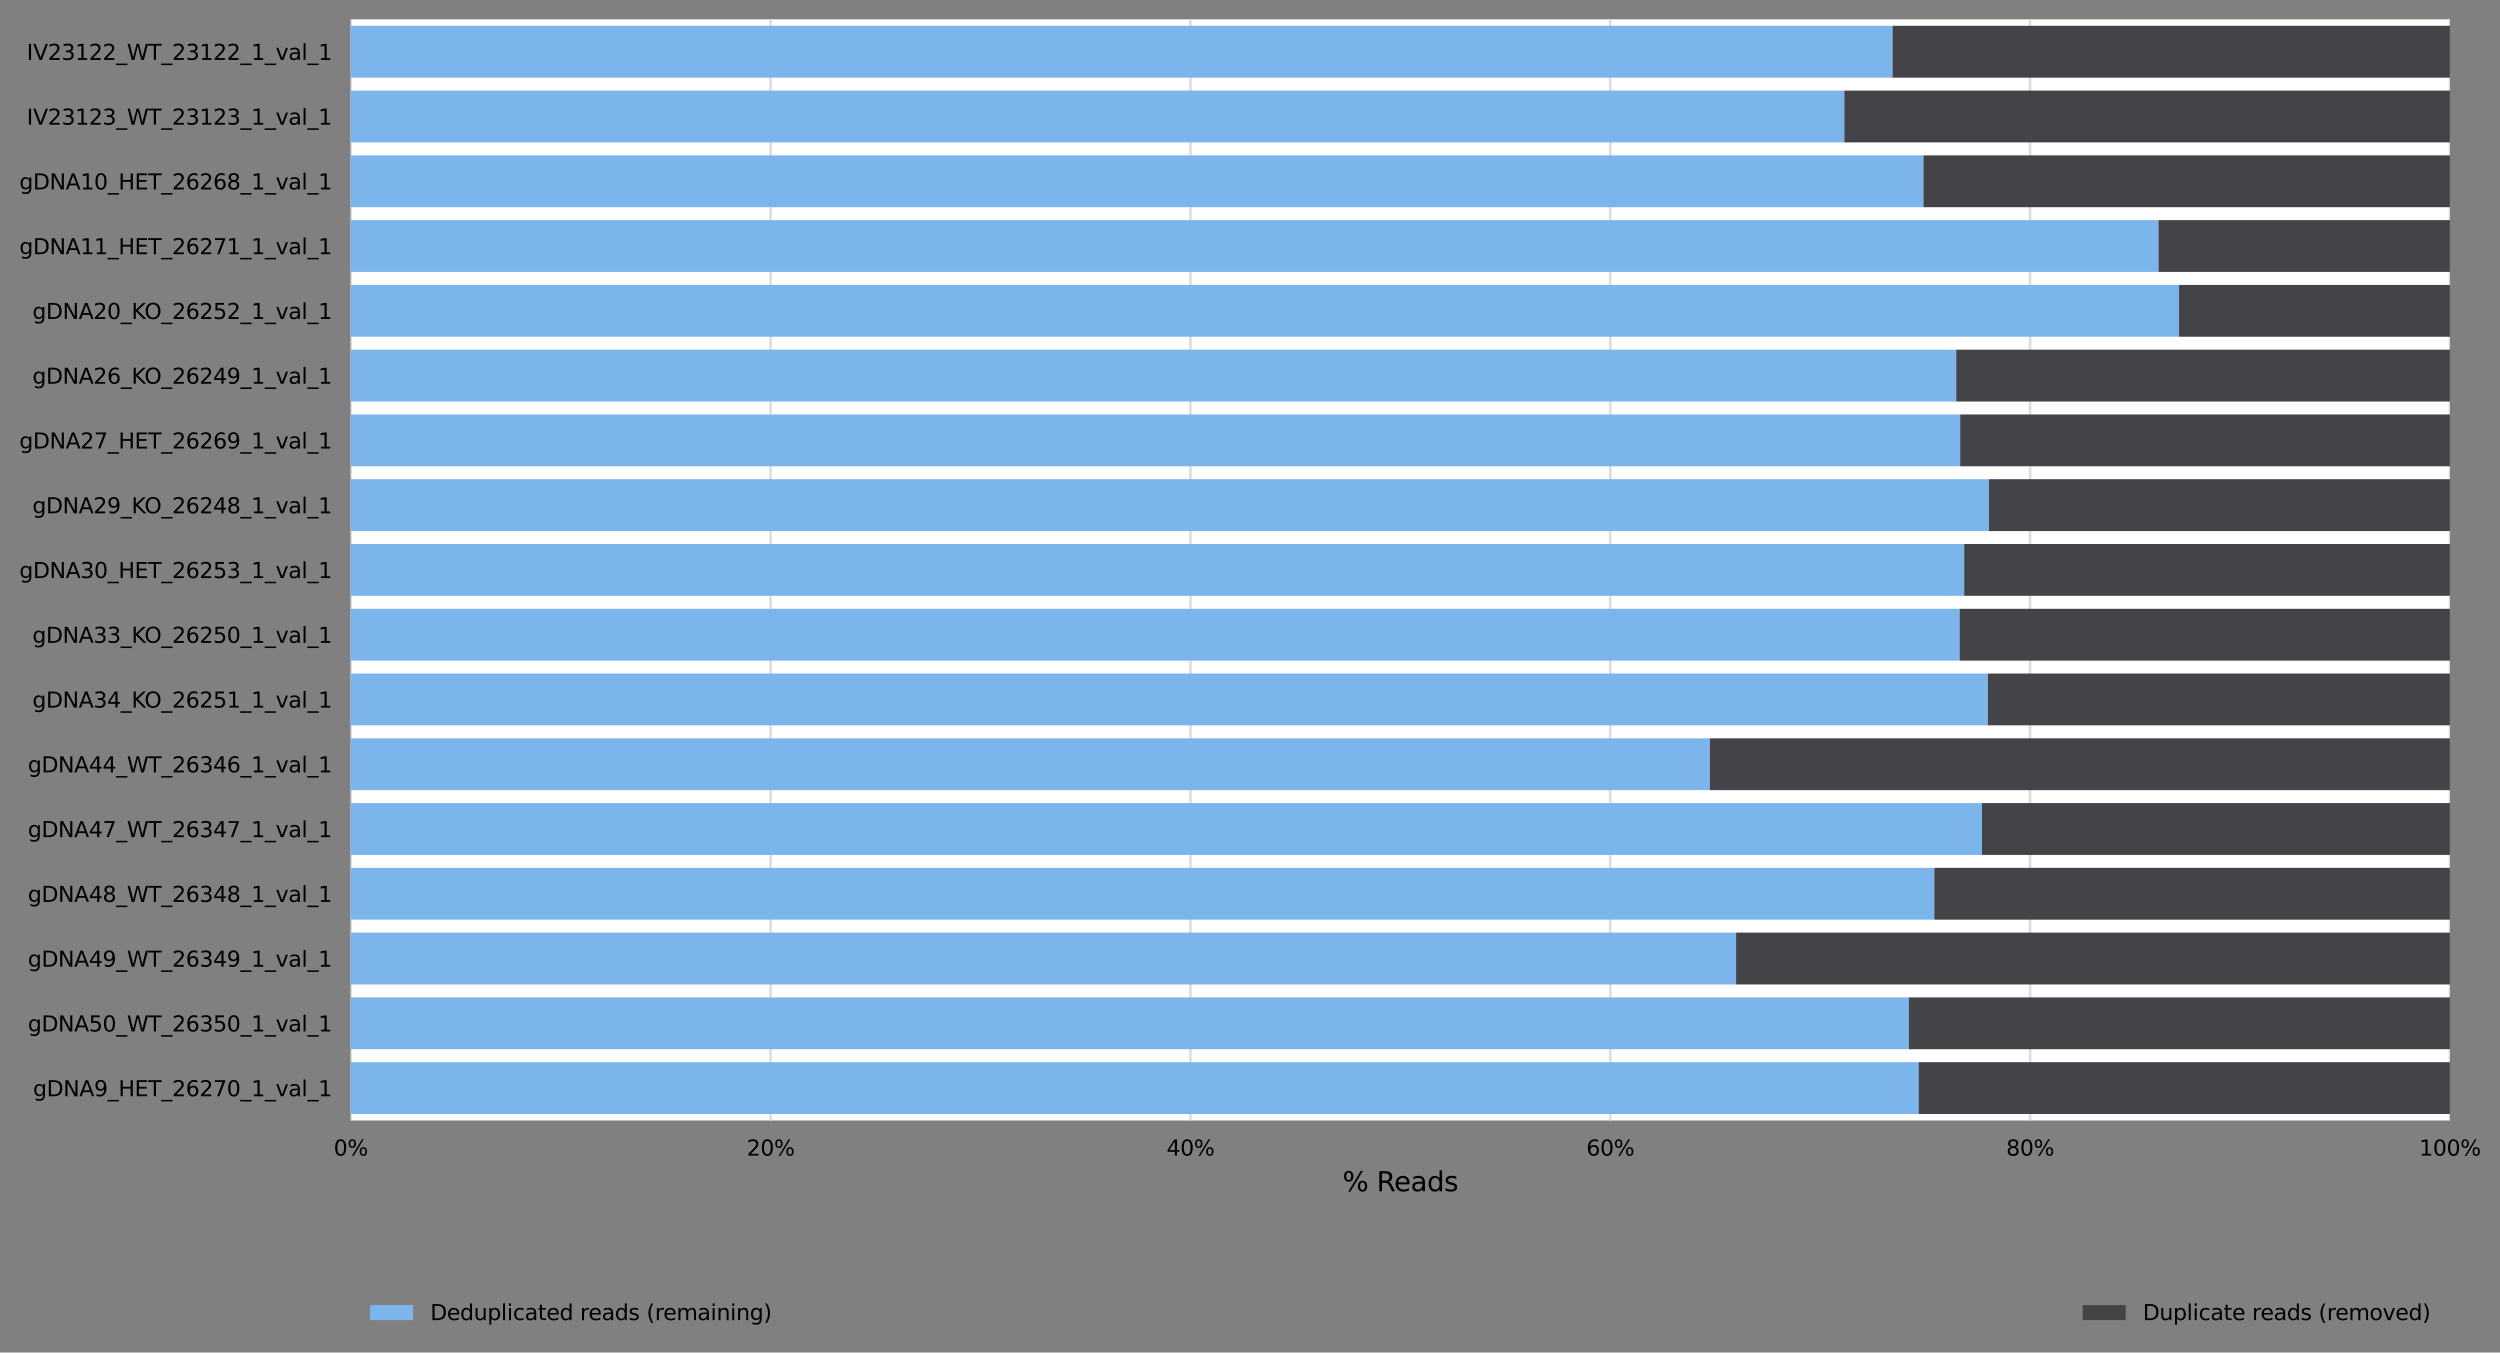 <?xml version="1.0" encoding="utf-8" standalone="no"?>
<!DOCTYPE svg PUBLIC "-//W3C//DTD SVG 1.1//EN"
  "http://www.w3.org/Graphics/SVG/1.1/DTD/svg11.dtd">
<svg xmlns:xlink="http://www.w3.org/1999/xlink" width="930.359pt" height="503.334pt" viewBox="0 0 930.359 503.334" xmlns="http://www.w3.org/2000/svg" version="1.1">
 <rect x="0" y="0" width="930.359" height="503.334" fill="#808080" stroke="none"/>
 <defs>
  <style type="text/css">*{stroke-linejoin: round; stroke-linecap: butt}</style>
 </defs>
 <g id="figure_1">
  <g id="axes_1">
   <g id="patch_1">
    <path d="M 130.524 416.974 
L 911.724 416.974 
L 911.724 7.2 
L 130.524 7.2 
z
" style="fill: #ffffff"/>
   </g>
   <g id="matplotlib.axis_1">
    <g id="xtick_1">
     <g id="line2d_1">
      <path d="M 130.524 416.974 
L 130.524 7.2 
" clip-path="url(#p59f96c49b0)" style="fill: none; stroke: #dedede; stroke-linecap: square"/>
     </g>
     <g id="text_1">
      <!-- 0% -->
      <g transform="translate(124.178 430.053)scale(0.08 -0.08)">
       <defs>
        <path id="DejaVuSans-30" d="M 2034 4250 
Q 1547 4250 1301 3770 
Q 1056 3291 1056 2328 
Q 1056 1369 1301 889 
Q 1547 409 2034 409 
Q 2525 409 2770 889 
Q 3016 1369 3016 2328 
Q 3016 3291 2770 3770 
Q 2525 4250 2034 4250 
z
M 2034 4750 
Q 2819 4750 3233 4129 
Q 3647 3509 3647 2328 
Q 3647 1150 3233 529 
Q 2819 -91 2034 -91 
Q 1250 -91 836 529 
Q 422 1150 422 2328 
Q 422 3509 836 4129 
Q 1250 4750 2034 4750 
z
" transform="scale(0.016)"/>
        <path id="DejaVuSans-25" d="M 4653 2053 
Q 4381 2053 4226 1822 
Q 4072 1591 4072 1178 
Q 4072 772 4226 539 
Q 4381 306 4653 306 
Q 4919 306 5073 539 
Q 5228 772 5228 1178 
Q 5228 1588 5073 1820 
Q 4919 2053 4653 2053 
z
M 4653 2450 
Q 5147 2450 5437 2106 
Q 5728 1763 5728 1178 
Q 5728 594 5436 251 
Q 5144 -91 4653 -91 
Q 4153 -91 3862 251 
Q 3572 594 3572 1178 
Q 3572 1766 3864 2108 
Q 4156 2450 4653 2450 
z
M 1428 4353 
Q 1159 4353 1004 4120 
Q 850 3888 850 3481 
Q 850 3069 1003 2837 
Q 1156 2606 1428 2606 
Q 1700 2606 1854 2837 
Q 2009 3069 2009 3481 
Q 2009 3884 1853 4118 
Q 1697 4353 1428 4353 
z
M 4250 4750 
L 4750 4750 
L 1831 -91 
L 1331 -91 
L 4250 4750 
z
M 1428 4750 
Q 1922 4750 2215 4408 
Q 2509 4066 2509 3481 
Q 2509 2891 2217 2550 
Q 1925 2209 1428 2209 
Q 931 2209 642 2551 
Q 353 2894 353 3481 
Q 353 4063 643 4406 
Q 934 4750 1428 4750 
z
" transform="scale(0.016)"/>
       </defs>
       <use xlink:href="#DejaVuSans-30"/>
       <use xlink:href="#DejaVuSans-25" x="63.623"/>
      </g>
     </g>
    </g>
    <g id="xtick_2">
     <g id="line2d_2">
      <path d="M 286.764 416.974 
L 286.764 7.2 
" clip-path="url(#p59f96c49b0)" style="fill: none; stroke: #dedede; stroke-linecap: square"/>
     </g>
     <g id="text_2">
      <!-- 20% -->
      <g transform="translate(277.873 430.053)scale(0.08 -0.08)">
       <defs>
        <path id="DejaVuSans-32" d="M 1228 531 
L 3431 531 
L 3431 0 
L 469 0 
L 469 531 
Q 828 903 1448 1529 
Q 2069 2156 2228 2338 
Q 2531 2678 2651 2914 
Q 2772 3150 2772 3378 
Q 2772 3750 2511 3984 
Q 2250 4219 1831 4219 
Q 1534 4219 1204 4116 
Q 875 4013 500 3803 
L 500 4441 
Q 881 4594 1212 4672 
Q 1544 4750 1819 4750 
Q 2544 4750 2975 4387 
Q 3406 4025 3406 3419 
Q 3406 3131 3298 2873 
Q 3191 2616 2906 2266 
Q 2828 2175 2409 1742 
Q 1991 1309 1228 531 
z
" transform="scale(0.016)"/>
       </defs>
       <use xlink:href="#DejaVuSans-32"/>
       <use xlink:href="#DejaVuSans-30" x="63.623"/>
       <use xlink:href="#DejaVuSans-25" x="127.246"/>
      </g>
     </g>
    </g>
    <g id="xtick_3">
     <g id="line2d_3">
      <path d="M 443.004 416.974 
L 443.004 7.2 
" clip-path="url(#p59f96c49b0)" style="fill: none; stroke: #dedede; stroke-linecap: square"/>
     </g>
     <g id="text_3">
      <!-- 40% -->
      <g transform="translate(434.113 430.053)scale(0.08 -0.08)">
       <defs>
        <path id="DejaVuSans-34" d="M 2419 4116 
L 825 1625 
L 2419 1625 
L 2419 4116 
z
M 2253 4666 
L 3047 4666 
L 3047 1625 
L 3713 1625 
L 3713 1100 
L 3047 1100 
L 3047 0 
L 2419 0 
L 2419 1100 
L 313 1100 
L 313 1709 
L 2253 4666 
z
" transform="scale(0.016)"/>
       </defs>
       <use xlink:href="#DejaVuSans-34"/>
       <use xlink:href="#DejaVuSans-30" x="63.623"/>
       <use xlink:href="#DejaVuSans-25" x="127.246"/>
      </g>
     </g>
    </g>
    <g id="xtick_4">
     <g id="line2d_4">
      <path d="M 599.244 416.974 
L 599.244 7.2 
" clip-path="url(#p59f96c49b0)" style="fill: none; stroke: #dedede; stroke-linecap: square"/>
     </g>
     <g id="text_4">
      <!-- 60% -->
      <g transform="translate(590.353 430.053)scale(0.08 -0.08)">
       <defs>
        <path id="DejaVuSans-36" d="M 2113 2584 
Q 1688 2584 1439 2293 
Q 1191 2003 1191 1497 
Q 1191 994 1439 701 
Q 1688 409 2113 409 
Q 2538 409 2786 701 
Q 3034 994 3034 1497 
Q 3034 2003 2786 2293 
Q 2538 2584 2113 2584 
z
M 3366 4563 
L 3366 3988 
Q 3128 4100 2886 4159 
Q 2644 4219 2406 4219 
Q 1781 4219 1451 3797 
Q 1122 3375 1075 2522 
Q 1259 2794 1537 2939 
Q 1816 3084 2150 3084 
Q 2853 3084 3261 2657 
Q 3669 2231 3669 1497 
Q 3669 778 3244 343 
Q 2819 -91 2113 -91 
Q 1303 -91 875 529 
Q 447 1150 447 2328 
Q 447 3434 972 4092 
Q 1497 4750 2381 4750 
Q 2619 4750 2861 4703 
Q 3103 4656 3366 4563 
z
" transform="scale(0.016)"/>
       </defs>
       <use xlink:href="#DejaVuSans-36"/>
       <use xlink:href="#DejaVuSans-30" x="63.623"/>
       <use xlink:href="#DejaVuSans-25" x="127.246"/>
      </g>
     </g>
    </g>
    <g id="xtick_5">
     <g id="line2d_5">
      <path d="M 755.484 416.974 
L 755.484 7.2 
" clip-path="url(#p59f96c49b0)" style="fill: none; stroke: #dedede; stroke-linecap: square"/>
     </g>
     <g id="text_5">
      <!-- 80% -->
      <g transform="translate(746.593 430.053)scale(0.08 -0.08)">
       <defs>
        <path id="DejaVuSans-38" d="M 2034 2216 
Q 1584 2216 1326 1975 
Q 1069 1734 1069 1313 
Q 1069 891 1326 650 
Q 1584 409 2034 409 
Q 2484 409 2743 651 
Q 3003 894 3003 1313 
Q 3003 1734 2745 1975 
Q 2488 2216 2034 2216 
z
M 1403 2484 
Q 997 2584 770 2862 
Q 544 3141 544 3541 
Q 544 4100 942 4425 
Q 1341 4750 2034 4750 
Q 2731 4750 3128 4425 
Q 3525 4100 3525 3541 
Q 3525 3141 3298 2862 
Q 3072 2584 2669 2484 
Q 3125 2378 3379 2068 
Q 3634 1759 3634 1313 
Q 3634 634 3220 271 
Q 2806 -91 2034 -91 
Q 1263 -91 848 271 
Q 434 634 434 1313 
Q 434 1759 690 2068 
Q 947 2378 1403 2484 
z
M 1172 3481 
Q 1172 3119 1398 2916 
Q 1625 2713 2034 2713 
Q 2441 2713 2670 2916 
Q 2900 3119 2900 3481 
Q 2900 3844 2670 4047 
Q 2441 4250 2034 4250 
Q 1625 4250 1398 4047 
Q 1172 3844 1172 3481 
z
" transform="scale(0.016)"/>
       </defs>
       <use xlink:href="#DejaVuSans-38"/>
       <use xlink:href="#DejaVuSans-30" x="63.623"/>
       <use xlink:href="#DejaVuSans-25" x="127.246"/>
      </g>
     </g>
    </g>
    <g id="xtick_6">
     <g id="line2d_6">
      <path d="M 911.724 416.974 
L 911.724 7.2 
" clip-path="url(#p59f96c49b0)" style="fill: none; stroke: #dedede; stroke-linecap: square"/>
     </g>
     <g id="text_6">
      <!-- 100% -->
      <g transform="translate(900.288 430.053)scale(0.08 -0.08)">
       <defs>
        <path id="DejaVuSans-31" d="M 794 531 
L 1825 531 
L 1825 4091 
L 703 3866 
L 703 4441 
L 1819 4666 
L 2450 4666 
L 2450 531 
L 3481 531 
L 3481 0 
L 794 0 
L 794 531 
z
" transform="scale(0.016)"/>
       </defs>
       <use xlink:href="#DejaVuSans-31"/>
       <use xlink:href="#DejaVuSans-30" x="63.623"/>
       <use xlink:href="#DejaVuSans-30" x="127.246"/>
       <use xlink:href="#DejaVuSans-25" x="190.869"/>
      </g>
     </g>
    </g>
    <g id="text_7">
     <!-- % Reads -->
     <g transform="translate(499.615 443.315)scale(0.1 -0.1)">
      <defs>
       <path id="DejaVuSans-20" transform="scale(0.016)"/>
       <path id="DejaVuSans-52" d="M 2841 2188 
Q 3044 2119 3236 1894 
Q 3428 1669 3622 1275 
L 4263 0 
L 3584 0 
L 2988 1197 
Q 2756 1666 2539 1819 
Q 2322 1972 1947 1972 
L 1259 1972 
L 1259 0 
L 628 0 
L 628 4666 
L 2053 4666 
Q 2853 4666 3247 4331 
Q 3641 3997 3641 3322 
Q 3641 2881 3436 2590 
Q 3231 2300 2841 2188 
z
M 1259 4147 
L 1259 2491 
L 2053 2491 
Q 2509 2491 2742 2702 
Q 2975 2913 2975 3322 
Q 2975 3731 2742 3939 
Q 2509 4147 2053 4147 
L 1259 4147 
z
" transform="scale(0.016)"/>
       <path id="DejaVuSans-65" d="M 3597 1894 
L 3597 1613 
L 953 1613 
Q 991 1019 1311 708 
Q 1631 397 2203 397 
Q 2534 397 2845 478 
Q 3156 559 3463 722 
L 3463 178 
Q 3153 47 2828 -22 
Q 2503 -91 2169 -91 
Q 1331 -91 842 396 
Q 353 884 353 1716 
Q 353 2575 817 3079 
Q 1281 3584 2069 3584 
Q 2775 3584 3186 3129 
Q 3597 2675 3597 1894 
z
M 3022 2063 
Q 3016 2534 2758 2815 
Q 2500 3097 2075 3097 
Q 1594 3097 1305 2825 
Q 1016 2553 972 2059 
L 3022 2063 
z
" transform="scale(0.016)"/>
       <path id="DejaVuSans-61" d="M 2194 1759 
Q 1497 1759 1228 1600 
Q 959 1441 959 1056 
Q 959 750 1161 570 
Q 1363 391 1709 391 
Q 2188 391 2477 730 
Q 2766 1069 2766 1631 
L 2766 1759 
L 2194 1759 
z
M 3341 1997 
L 3341 0 
L 2766 0 
L 2766 531 
Q 2569 213 2275 61 
Q 1981 -91 1556 -91 
Q 1019 -91 701 211 
Q 384 513 384 1019 
Q 384 1609 779 1909 
Q 1175 2209 1959 2209 
L 2766 2209 
L 2766 2266 
Q 2766 2663 2505 2880 
Q 2244 3097 1772 3097 
Q 1472 3097 1187 3025 
Q 903 2953 641 2809 
L 641 3341 
Q 956 3463 1253 3523 
Q 1550 3584 1831 3584 
Q 2591 3584 2966 3190 
Q 3341 2797 3341 1997 
z
" transform="scale(0.016)"/>
       <path id="DejaVuSans-64" d="M 2906 2969 
L 2906 4863 
L 3481 4863 
L 3481 0 
L 2906 0 
L 2906 525 
Q 2725 213 2448 61 
Q 2172 -91 1784 -91 
Q 1150 -91 751 415 
Q 353 922 353 1747 
Q 353 2572 751 3078 
Q 1150 3584 1784 3584 
Q 2172 3584 2448 3432 
Q 2725 3281 2906 2969 
z
M 947 1747 
Q 947 1113 1208 752 
Q 1469 391 1925 391 
Q 2381 391 2643 752 
Q 2906 1113 2906 1747 
Q 2906 2381 2643 2742 
Q 2381 3103 1925 3103 
Q 1469 3103 1208 2742 
Q 947 2381 947 1747 
z
" transform="scale(0.016)"/>
       <path id="DejaVuSans-73" d="M 2834 3397 
L 2834 2853 
Q 2591 2978 2328 3040 
Q 2066 3103 1784 3103 
Q 1356 3103 1142 2972 
Q 928 2841 928 2578 
Q 928 2378 1081 2264 
Q 1234 2150 1697 2047 
L 1894 2003 
Q 2506 1872 2764 1633 
Q 3022 1394 3022 966 
Q 3022 478 2636 193 
Q 2250 -91 1575 -91 
Q 1294 -91 989 -36 
Q 684 19 347 128 
L 347 722 
Q 666 556 975 473 
Q 1284 391 1588 391 
Q 1994 391 2212 530 
Q 2431 669 2431 922 
Q 2431 1156 2273 1281 
Q 2116 1406 1581 1522 
L 1381 1569 
Q 847 1681 609 1914 
Q 372 2147 372 2553 
Q 372 3047 722 3315 
Q 1072 3584 1716 3584 
Q 2034 3584 2315 3537 
Q 2597 3491 2834 3397 
z
" transform="scale(0.016)"/>
      </defs>
      <use xlink:href="#DejaVuSans-25"/>
      <use xlink:href="#DejaVuSans-20" x="95.02"/>
      <use xlink:href="#DejaVuSans-52" x="126.807"/>
      <use xlink:href="#DejaVuSans-65" x="191.789"/>
      <use xlink:href="#DejaVuSans-61" x="253.312"/>
      <use xlink:href="#DejaVuSans-64" x="314.592"/>
      <use xlink:href="#DejaVuSans-73" x="378.068"/>
     </g>
    </g>
   </g>
   <g id="matplotlib.axis_2">
    <g id="ytick_1">
     <g id="text_8">
      <!-- IV23122_WT_23122_1_val_1 -->
      <g transform="translate(9.955 22.292)scale(0.08 -0.08)">
       <defs>
        <path id="DejaVuSans-49" d="M 628 4666 
L 1259 4666 
L 1259 0 
L 628 0 
L 628 4666 
z
" transform="scale(0.016)"/>
        <path id="DejaVuSans-56" d="M 1831 0 
L 50 4666 
L 709 4666 
L 2188 738 
L 3669 4666 
L 4325 4666 
L 2547 0 
L 1831 0 
z
" transform="scale(0.016)"/>
        <path id="DejaVuSans-33" d="M 2597 2516 
Q 3050 2419 3304 2112 
Q 3559 1806 3559 1356 
Q 3559 666 3084 287 
Q 2609 -91 1734 -91 
Q 1441 -91 1130 -33 
Q 819 25 488 141 
L 488 750 
Q 750 597 1062 519 
Q 1375 441 1716 441 
Q 2309 441 2620 675 
Q 2931 909 2931 1356 
Q 2931 1769 2642 2001 
Q 2353 2234 1838 2234 
L 1294 2234 
L 1294 2753 
L 1863 2753 
Q 2328 2753 2575 2939 
Q 2822 3125 2822 3475 
Q 2822 3834 2567 4026 
Q 2313 4219 1838 4219 
Q 1578 4219 1281 4162 
Q 984 4106 628 3988 
L 628 4550 
Q 988 4650 1302 4700 
Q 1616 4750 1894 4750 
Q 2613 4750 3031 4423 
Q 3450 4097 3450 3541 
Q 3450 3153 3228 2886 
Q 3006 2619 2597 2516 
z
" transform="scale(0.016)"/>
        <path id="DejaVuSans-5f" d="M 3263 -1063 
L 3263 -1509 
L -63 -1509 
L -63 -1063 
L 3263 -1063 
z
" transform="scale(0.016)"/>
        <path id="DejaVuSans-57" d="M 213 4666 
L 850 4666 
L 1831 722 
L 2809 4666 
L 3519 4666 
L 4500 722 
L 5478 4666 
L 6119 4666 
L 4947 0 
L 4153 0 
L 3169 4050 
L 2175 0 
L 1381 0 
L 213 4666 
z
" transform="scale(0.016)"/>
        <path id="DejaVuSans-54" d="M -19 4666 
L 3928 4666 
L 3928 4134 
L 2272 4134 
L 2272 0 
L 1638 0 
L 1638 4134 
L -19 4134 
L -19 4666 
z
" transform="scale(0.016)"/>
        <path id="DejaVuSans-76" d="M 191 3500 
L 800 3500 
L 1894 563 
L 2988 3500 
L 3597 3500 
L 2284 0 
L 1503 0 
L 191 3500 
z
" transform="scale(0.016)"/>
        <path id="DejaVuSans-6c" d="M 603 4863 
L 1178 4863 
L 1178 0 
L 603 0 
L 603 4863 
z
" transform="scale(0.016)"/>
       </defs>
       <use xlink:href="#DejaVuSans-49"/>
       <use xlink:href="#DejaVuSans-56" x="29.492"/>
       <use xlink:href="#DejaVuSans-32" x="97.9"/>
       <use xlink:href="#DejaVuSans-33" x="161.523"/>
       <use xlink:href="#DejaVuSans-31" x="225.146"/>
       <use xlink:href="#DejaVuSans-32" x="288.77"/>
       <use xlink:href="#DejaVuSans-32" x="352.393"/>
       <use xlink:href="#DejaVuSans-5f" x="416.016"/>
       <use xlink:href="#DejaVuSans-57" x="466.016"/>
       <use xlink:href="#DejaVuSans-54" x="564.893"/>
       <use xlink:href="#DejaVuSans-5f" x="625.977"/>
       <use xlink:href="#DejaVuSans-32" x="675.977"/>
       <use xlink:href="#DejaVuSans-33" x="739.6"/>
       <use xlink:href="#DejaVuSans-31" x="803.223"/>
       <use xlink:href="#DejaVuSans-32" x="866.846"/>
       <use xlink:href="#DejaVuSans-32" x="930.469"/>
       <use xlink:href="#DejaVuSans-5f" x="994.092"/>
       <use xlink:href="#DejaVuSans-31" x="1044.092"/>
       <use xlink:href="#DejaVuSans-5f" x="1107.715"/>
       <use xlink:href="#DejaVuSans-76" x="1157.715"/>
       <use xlink:href="#DejaVuSans-61" x="1216.895"/>
       <use xlink:href="#DejaVuSans-6c" x="1278.174"/>
       <use xlink:href="#DejaVuSans-5f" x="1305.957"/>
       <use xlink:href="#DejaVuSans-31" x="1355.957"/>
      </g>
     </g>
    </g>
    <g id="ytick_2">
     <g id="text_9">
      <!-- IV23123_WT_23123_1_val_1 -->
      <g transform="translate(9.955 46.396)scale(0.08 -0.08)">
       <use xlink:href="#DejaVuSans-49"/>
       <use xlink:href="#DejaVuSans-56" x="29.492"/>
       <use xlink:href="#DejaVuSans-32" x="97.9"/>
       <use xlink:href="#DejaVuSans-33" x="161.523"/>
       <use xlink:href="#DejaVuSans-31" x="225.146"/>
       <use xlink:href="#DejaVuSans-32" x="288.77"/>
       <use xlink:href="#DejaVuSans-33" x="352.393"/>
       <use xlink:href="#DejaVuSans-5f" x="416.016"/>
       <use xlink:href="#DejaVuSans-57" x="466.016"/>
       <use xlink:href="#DejaVuSans-54" x="564.893"/>
       <use xlink:href="#DejaVuSans-5f" x="625.977"/>
       <use xlink:href="#DejaVuSans-32" x="675.977"/>
       <use xlink:href="#DejaVuSans-33" x="739.6"/>
       <use xlink:href="#DejaVuSans-31" x="803.223"/>
       <use xlink:href="#DejaVuSans-32" x="866.846"/>
       <use xlink:href="#DejaVuSans-33" x="930.469"/>
       <use xlink:href="#DejaVuSans-5f" x="994.092"/>
       <use xlink:href="#DejaVuSans-31" x="1044.092"/>
       <use xlink:href="#DejaVuSans-5f" x="1107.715"/>
       <use xlink:href="#DejaVuSans-76" x="1157.715"/>
       <use xlink:href="#DejaVuSans-61" x="1216.895"/>
       <use xlink:href="#DejaVuSans-6c" x="1278.174"/>
       <use xlink:href="#DejaVuSans-5f" x="1305.957"/>
       <use xlink:href="#DejaVuSans-31" x="1355.957"/>
      </g>
     </g>
    </g>
    <g id="ytick_3">
     <g id="text_10">
      <!-- gDNA10_HET_26268_1_val_1 -->
      <g transform="translate(7.2 70.5)scale(0.08 -0.08)">
       <defs>
        <path id="DejaVuSans-67" d="M 2906 1791 
Q 2906 2416 2648 2759 
Q 2391 3103 1925 3103 
Q 1463 3103 1205 2759 
Q 947 2416 947 1791 
Q 947 1169 1205 825 
Q 1463 481 1925 481 
Q 2391 481 2648 825 
Q 2906 1169 2906 1791 
z
M 3481 434 
Q 3481 -459 3084 -895 
Q 2688 -1331 1869 -1331 
Q 1566 -1331 1297 -1286 
Q 1028 -1241 775 -1147 
L 775 -588 
Q 1028 -725 1275 -790 
Q 1522 -856 1778 -856 
Q 2344 -856 2625 -561 
Q 2906 -266 2906 331 
L 2906 616 
Q 2728 306 2450 153 
Q 2172 0 1784 0 
Q 1141 0 747 490 
Q 353 981 353 1791 
Q 353 2603 747 3093 
Q 1141 3584 1784 3584 
Q 2172 3584 2450 3431 
Q 2728 3278 2906 2969 
L 2906 3500 
L 3481 3500 
L 3481 434 
z
" transform="scale(0.016)"/>
        <path id="DejaVuSans-44" d="M 1259 4147 
L 1259 519 
L 2022 519 
Q 2988 519 3436 956 
Q 3884 1394 3884 2338 
Q 3884 3275 3436 3711 
Q 2988 4147 2022 4147 
L 1259 4147 
z
M 628 4666 
L 1925 4666 
Q 3281 4666 3915 4102 
Q 4550 3538 4550 2338 
Q 4550 1131 3912 565 
Q 3275 0 1925 0 
L 628 0 
L 628 4666 
z
" transform="scale(0.016)"/>
        <path id="DejaVuSans-4e" d="M 628 4666 
L 1478 4666 
L 3547 763 
L 3547 4666 
L 4159 4666 
L 4159 0 
L 3309 0 
L 1241 3903 
L 1241 0 
L 628 0 
L 628 4666 
z
" transform="scale(0.016)"/>
        <path id="DejaVuSans-41" d="M 2188 4044 
L 1331 1722 
L 3047 1722 
L 2188 4044 
z
M 1831 4666 
L 2547 4666 
L 4325 0 
L 3669 0 
L 3244 1197 
L 1141 1197 
L 716 0 
L 50 0 
L 1831 4666 
z
" transform="scale(0.016)"/>
        <path id="DejaVuSans-48" d="M 628 4666 
L 1259 4666 
L 1259 2753 
L 3553 2753 
L 3553 4666 
L 4184 4666 
L 4184 0 
L 3553 0 
L 3553 2222 
L 1259 2222 
L 1259 0 
L 628 0 
L 628 4666 
z
" transform="scale(0.016)"/>
        <path id="DejaVuSans-45" d="M 628 4666 
L 3578 4666 
L 3578 4134 
L 1259 4134 
L 1259 2753 
L 3481 2753 
L 3481 2222 
L 1259 2222 
L 1259 531 
L 3634 531 
L 3634 0 
L 628 0 
L 628 4666 
z
" transform="scale(0.016)"/>
       </defs>
       <use xlink:href="#DejaVuSans-67"/>
       <use xlink:href="#DejaVuSans-44" x="63.477"/>
       <use xlink:href="#DejaVuSans-4e" x="140.479"/>
       <use xlink:href="#DejaVuSans-41" x="215.283"/>
       <use xlink:href="#DejaVuSans-31" x="283.691"/>
       <use xlink:href="#DejaVuSans-30" x="347.314"/>
       <use xlink:href="#DejaVuSans-5f" x="410.938"/>
       <use xlink:href="#DejaVuSans-48" x="460.938"/>
       <use xlink:href="#DejaVuSans-45" x="536.133"/>
       <use xlink:href="#DejaVuSans-54" x="599.316"/>
       <use xlink:href="#DejaVuSans-5f" x="660.4"/>
       <use xlink:href="#DejaVuSans-32" x="710.4"/>
       <use xlink:href="#DejaVuSans-36" x="774.023"/>
       <use xlink:href="#DejaVuSans-32" x="837.646"/>
       <use xlink:href="#DejaVuSans-36" x="901.27"/>
       <use xlink:href="#DejaVuSans-38" x="964.893"/>
       <use xlink:href="#DejaVuSans-5f" x="1028.516"/>
       <use xlink:href="#DejaVuSans-31" x="1078.516"/>
       <use xlink:href="#DejaVuSans-5f" x="1142.139"/>
       <use xlink:href="#DejaVuSans-76" x="1192.139"/>
       <use xlink:href="#DejaVuSans-61" x="1251.318"/>
       <use xlink:href="#DejaVuSans-6c" x="1312.598"/>
       <use xlink:href="#DejaVuSans-5f" x="1340.381"/>
       <use xlink:href="#DejaVuSans-31" x="1390.381"/>
      </g>
     </g>
    </g>
    <g id="ytick_4">
     <g id="text_11">
      <!-- gDNA11_HET_26271_1_val_1 -->
      <g transform="translate(7.2 94.605)scale(0.08 -0.08)">
       <defs>
        <path id="DejaVuSans-37" d="M 525 4666 
L 3525 4666 
L 3525 4397 
L 1831 0 
L 1172 0 
L 2766 4134 
L 525 4134 
L 525 4666 
z
" transform="scale(0.016)"/>
       </defs>
       <use xlink:href="#DejaVuSans-67"/>
       <use xlink:href="#DejaVuSans-44" x="63.477"/>
       <use xlink:href="#DejaVuSans-4e" x="140.479"/>
       <use xlink:href="#DejaVuSans-41" x="215.283"/>
       <use xlink:href="#DejaVuSans-31" x="283.691"/>
       <use xlink:href="#DejaVuSans-31" x="347.314"/>
       <use xlink:href="#DejaVuSans-5f" x="410.938"/>
       <use xlink:href="#DejaVuSans-48" x="460.938"/>
       <use xlink:href="#DejaVuSans-45" x="536.133"/>
       <use xlink:href="#DejaVuSans-54" x="599.316"/>
       <use xlink:href="#DejaVuSans-5f" x="660.4"/>
       <use xlink:href="#DejaVuSans-32" x="710.4"/>
       <use xlink:href="#DejaVuSans-36" x="774.023"/>
       <use xlink:href="#DejaVuSans-32" x="837.646"/>
       <use xlink:href="#DejaVuSans-37" x="901.27"/>
       <use xlink:href="#DejaVuSans-31" x="964.893"/>
       <use xlink:href="#DejaVuSans-5f" x="1028.516"/>
       <use xlink:href="#DejaVuSans-31" x="1078.516"/>
       <use xlink:href="#DejaVuSans-5f" x="1142.139"/>
       <use xlink:href="#DejaVuSans-76" x="1192.139"/>
       <use xlink:href="#DejaVuSans-61" x="1251.318"/>
       <use xlink:href="#DejaVuSans-6c" x="1312.598"/>
       <use xlink:href="#DejaVuSans-5f" x="1340.381"/>
       <use xlink:href="#DejaVuSans-31" x="1390.381"/>
      </g>
     </g>
    </g>
    <g id="ytick_5">
     <g id="text_12">
      <!-- gDNA20_KO_26252_1_val_1 -->
      <g transform="translate(12.054 118.709)scale(0.08 -0.08)">
       <defs>
        <path id="DejaVuSans-4b" d="M 628 4666 
L 1259 4666 
L 1259 2694 
L 3353 4666 
L 4166 4666 
L 1850 2491 
L 4331 0 
L 3500 0 
L 1259 2247 
L 1259 0 
L 628 0 
L 628 4666 
z
" transform="scale(0.016)"/>
        <path id="DejaVuSans-4f" d="M 2522 4238 
Q 1834 4238 1429 3725 
Q 1025 3213 1025 2328 
Q 1025 1447 1429 934 
Q 1834 422 2522 422 
Q 3209 422 3611 934 
Q 4013 1447 4013 2328 
Q 4013 3213 3611 3725 
Q 3209 4238 2522 4238 
z
M 2522 4750 
Q 3503 4750 4090 4092 
Q 4678 3434 4678 2328 
Q 4678 1225 4090 567 
Q 3503 -91 2522 -91 
Q 1538 -91 948 565 
Q 359 1222 359 2328 
Q 359 3434 948 4092 
Q 1538 4750 2522 4750 
z
" transform="scale(0.016)"/>
        <path id="DejaVuSans-35" d="M 691 4666 
L 3169 4666 
L 3169 4134 
L 1269 4134 
L 1269 2991 
Q 1406 3038 1543 3061 
Q 1681 3084 1819 3084 
Q 2600 3084 3056 2656 
Q 3513 2228 3513 1497 
Q 3513 744 3044 326 
Q 2575 -91 1722 -91 
Q 1428 -91 1123 -41 
Q 819 9 494 109 
L 494 744 
Q 775 591 1075 516 
Q 1375 441 1709 441 
Q 2250 441 2565 725 
Q 2881 1009 2881 1497 
Q 2881 1984 2565 2268 
Q 2250 2553 1709 2553 
Q 1456 2553 1204 2497 
Q 953 2441 691 2322 
L 691 4666 
z
" transform="scale(0.016)"/>
       </defs>
       <use xlink:href="#DejaVuSans-67"/>
       <use xlink:href="#DejaVuSans-44" x="63.477"/>
       <use xlink:href="#DejaVuSans-4e" x="140.479"/>
       <use xlink:href="#DejaVuSans-41" x="215.283"/>
       <use xlink:href="#DejaVuSans-32" x="283.691"/>
       <use xlink:href="#DejaVuSans-30" x="347.314"/>
       <use xlink:href="#DejaVuSans-5f" x="410.938"/>
       <use xlink:href="#DejaVuSans-4b" x="460.938"/>
       <use xlink:href="#DejaVuSans-4f" x="521.014"/>
       <use xlink:href="#DejaVuSans-5f" x="599.725"/>
       <use xlink:href="#DejaVuSans-32" x="649.725"/>
       <use xlink:href="#DejaVuSans-36" x="713.348"/>
       <use xlink:href="#DejaVuSans-32" x="776.971"/>
       <use xlink:href="#DejaVuSans-35" x="840.594"/>
       <use xlink:href="#DejaVuSans-32" x="904.217"/>
       <use xlink:href="#DejaVuSans-5f" x="967.84"/>
       <use xlink:href="#DejaVuSans-31" x="1017.84"/>
       <use xlink:href="#DejaVuSans-5f" x="1081.463"/>
       <use xlink:href="#DejaVuSans-76" x="1131.463"/>
       <use xlink:href="#DejaVuSans-61" x="1190.643"/>
       <use xlink:href="#DejaVuSans-6c" x="1251.922"/>
       <use xlink:href="#DejaVuSans-5f" x="1279.705"/>
       <use xlink:href="#DejaVuSans-31" x="1329.705"/>
      </g>
     </g>
    </g>
    <g id="ytick_6">
     <g id="text_13">
      <!-- gDNA26_KO_26249_1_val_1 -->
      <g transform="translate(12.054 142.813)scale(0.08 -0.08)">
       <defs>
        <path id="DejaVuSans-39" d="M 703 97 
L 703 672 
Q 941 559 1184 500 
Q 1428 441 1663 441 
Q 2288 441 2617 861 
Q 2947 1281 2994 2138 
Q 2813 1869 2534 1725 
Q 2256 1581 1919 1581 
Q 1219 1581 811 2004 
Q 403 2428 403 3163 
Q 403 3881 828 4315 
Q 1253 4750 1959 4750 
Q 2769 4750 3195 4129 
Q 3622 3509 3622 2328 
Q 3622 1225 3098 567 
Q 2575 -91 1691 -91 
Q 1453 -91 1209 -44 
Q 966 3 703 97 
z
M 1959 2075 
Q 2384 2075 2632 2365 
Q 2881 2656 2881 3163 
Q 2881 3666 2632 3958 
Q 2384 4250 1959 4250 
Q 1534 4250 1286 3958 
Q 1038 3666 1038 3163 
Q 1038 2656 1286 2365 
Q 1534 2075 1959 2075 
z
" transform="scale(0.016)"/>
       </defs>
       <use xlink:href="#DejaVuSans-67"/>
       <use xlink:href="#DejaVuSans-44" x="63.477"/>
       <use xlink:href="#DejaVuSans-4e" x="140.479"/>
       <use xlink:href="#DejaVuSans-41" x="215.283"/>
       <use xlink:href="#DejaVuSans-32" x="283.691"/>
       <use xlink:href="#DejaVuSans-36" x="347.314"/>
       <use xlink:href="#DejaVuSans-5f" x="410.938"/>
       <use xlink:href="#DejaVuSans-4b" x="460.938"/>
       <use xlink:href="#DejaVuSans-4f" x="521.014"/>
       <use xlink:href="#DejaVuSans-5f" x="599.725"/>
       <use xlink:href="#DejaVuSans-32" x="649.725"/>
       <use xlink:href="#DejaVuSans-36" x="713.348"/>
       <use xlink:href="#DejaVuSans-32" x="776.971"/>
       <use xlink:href="#DejaVuSans-34" x="840.594"/>
       <use xlink:href="#DejaVuSans-39" x="904.217"/>
       <use xlink:href="#DejaVuSans-5f" x="967.84"/>
       <use xlink:href="#DejaVuSans-31" x="1017.84"/>
       <use xlink:href="#DejaVuSans-5f" x="1081.463"/>
       <use xlink:href="#DejaVuSans-76" x="1131.463"/>
       <use xlink:href="#DejaVuSans-61" x="1190.643"/>
       <use xlink:href="#DejaVuSans-6c" x="1251.922"/>
       <use xlink:href="#DejaVuSans-5f" x="1279.705"/>
       <use xlink:href="#DejaVuSans-31" x="1329.705"/>
      </g>
     </g>
    </g>
    <g id="ytick_7">
     <g id="text_14">
      <!-- gDNA27_HET_26269_1_val_1 -->
      <g transform="translate(7.2 166.918)scale(0.08 -0.08)">
       <use xlink:href="#DejaVuSans-67"/>
       <use xlink:href="#DejaVuSans-44" x="63.477"/>
       <use xlink:href="#DejaVuSans-4e" x="140.479"/>
       <use xlink:href="#DejaVuSans-41" x="215.283"/>
       <use xlink:href="#DejaVuSans-32" x="283.691"/>
       <use xlink:href="#DejaVuSans-37" x="347.314"/>
       <use xlink:href="#DejaVuSans-5f" x="410.938"/>
       <use xlink:href="#DejaVuSans-48" x="460.938"/>
       <use xlink:href="#DejaVuSans-45" x="536.133"/>
       <use xlink:href="#DejaVuSans-54" x="599.316"/>
       <use xlink:href="#DejaVuSans-5f" x="660.4"/>
       <use xlink:href="#DejaVuSans-32" x="710.4"/>
       <use xlink:href="#DejaVuSans-36" x="774.023"/>
       <use xlink:href="#DejaVuSans-32" x="837.646"/>
       <use xlink:href="#DejaVuSans-36" x="901.27"/>
       <use xlink:href="#DejaVuSans-39" x="964.893"/>
       <use xlink:href="#DejaVuSans-5f" x="1028.516"/>
       <use xlink:href="#DejaVuSans-31" x="1078.516"/>
       <use xlink:href="#DejaVuSans-5f" x="1142.139"/>
       <use xlink:href="#DejaVuSans-76" x="1192.139"/>
       <use xlink:href="#DejaVuSans-61" x="1251.318"/>
       <use xlink:href="#DejaVuSans-6c" x="1312.598"/>
       <use xlink:href="#DejaVuSans-5f" x="1340.381"/>
       <use xlink:href="#DejaVuSans-31" x="1390.381"/>
      </g>
     </g>
    </g>
    <g id="ytick_8">
     <g id="text_15">
      <!-- gDNA29_KO_26248_1_val_1 -->
      <g transform="translate(12.054 191.022)scale(0.08 -0.08)">
       <use xlink:href="#DejaVuSans-67"/>
       <use xlink:href="#DejaVuSans-44" x="63.477"/>
       <use xlink:href="#DejaVuSans-4e" x="140.479"/>
       <use xlink:href="#DejaVuSans-41" x="215.283"/>
       <use xlink:href="#DejaVuSans-32" x="283.691"/>
       <use xlink:href="#DejaVuSans-39" x="347.314"/>
       <use xlink:href="#DejaVuSans-5f" x="410.938"/>
       <use xlink:href="#DejaVuSans-4b" x="460.938"/>
       <use xlink:href="#DejaVuSans-4f" x="521.014"/>
       <use xlink:href="#DejaVuSans-5f" x="599.725"/>
       <use xlink:href="#DejaVuSans-32" x="649.725"/>
       <use xlink:href="#DejaVuSans-36" x="713.348"/>
       <use xlink:href="#DejaVuSans-32" x="776.971"/>
       <use xlink:href="#DejaVuSans-34" x="840.594"/>
       <use xlink:href="#DejaVuSans-38" x="904.217"/>
       <use xlink:href="#DejaVuSans-5f" x="967.84"/>
       <use xlink:href="#DejaVuSans-31" x="1017.84"/>
       <use xlink:href="#DejaVuSans-5f" x="1081.463"/>
       <use xlink:href="#DejaVuSans-76" x="1131.463"/>
       <use xlink:href="#DejaVuSans-61" x="1190.643"/>
       <use xlink:href="#DejaVuSans-6c" x="1251.922"/>
       <use xlink:href="#DejaVuSans-5f" x="1279.705"/>
       <use xlink:href="#DejaVuSans-31" x="1329.705"/>
      </g>
     </g>
    </g>
    <g id="ytick_9">
     <g id="text_16">
      <!-- gDNA30_HET_26253_1_val_1 -->
      <g transform="translate(7.2 215.126)scale(0.08 -0.08)">
       <use xlink:href="#DejaVuSans-67"/>
       <use xlink:href="#DejaVuSans-44" x="63.477"/>
       <use xlink:href="#DejaVuSans-4e" x="140.479"/>
       <use xlink:href="#DejaVuSans-41" x="215.283"/>
       <use xlink:href="#DejaVuSans-33" x="283.691"/>
       <use xlink:href="#DejaVuSans-30" x="347.314"/>
       <use xlink:href="#DejaVuSans-5f" x="410.938"/>
       <use xlink:href="#DejaVuSans-48" x="460.938"/>
       <use xlink:href="#DejaVuSans-45" x="536.133"/>
       <use xlink:href="#DejaVuSans-54" x="599.316"/>
       <use xlink:href="#DejaVuSans-5f" x="660.4"/>
       <use xlink:href="#DejaVuSans-32" x="710.4"/>
       <use xlink:href="#DejaVuSans-36" x="774.023"/>
       <use xlink:href="#DejaVuSans-32" x="837.646"/>
       <use xlink:href="#DejaVuSans-35" x="901.27"/>
       <use xlink:href="#DejaVuSans-33" x="964.893"/>
       <use xlink:href="#DejaVuSans-5f" x="1028.516"/>
       <use xlink:href="#DejaVuSans-31" x="1078.516"/>
       <use xlink:href="#DejaVuSans-5f" x="1142.139"/>
       <use xlink:href="#DejaVuSans-76" x="1192.139"/>
       <use xlink:href="#DejaVuSans-61" x="1251.318"/>
       <use xlink:href="#DejaVuSans-6c" x="1312.598"/>
       <use xlink:href="#DejaVuSans-5f" x="1340.381"/>
       <use xlink:href="#DejaVuSans-31" x="1390.381"/>
      </g>
     </g>
    </g>
    <g id="ytick_10">
     <g id="text_17">
      <!-- gDNA33_KO_26250_1_val_1 -->
      <g transform="translate(12.054 239.231)scale(0.08 -0.08)">
       <use xlink:href="#DejaVuSans-67"/>
       <use xlink:href="#DejaVuSans-44" x="63.477"/>
       <use xlink:href="#DejaVuSans-4e" x="140.479"/>
       <use xlink:href="#DejaVuSans-41" x="215.283"/>
       <use xlink:href="#DejaVuSans-33" x="283.691"/>
       <use xlink:href="#DejaVuSans-33" x="347.314"/>
       <use xlink:href="#DejaVuSans-5f" x="410.938"/>
       <use xlink:href="#DejaVuSans-4b" x="460.938"/>
       <use xlink:href="#DejaVuSans-4f" x="521.014"/>
       <use xlink:href="#DejaVuSans-5f" x="599.725"/>
       <use xlink:href="#DejaVuSans-32" x="649.725"/>
       <use xlink:href="#DejaVuSans-36" x="713.348"/>
       <use xlink:href="#DejaVuSans-32" x="776.971"/>
       <use xlink:href="#DejaVuSans-35" x="840.594"/>
       <use xlink:href="#DejaVuSans-30" x="904.217"/>
       <use xlink:href="#DejaVuSans-5f" x="967.84"/>
       <use xlink:href="#DejaVuSans-31" x="1017.84"/>
       <use xlink:href="#DejaVuSans-5f" x="1081.463"/>
       <use xlink:href="#DejaVuSans-76" x="1131.463"/>
       <use xlink:href="#DejaVuSans-61" x="1190.643"/>
       <use xlink:href="#DejaVuSans-6c" x="1251.922"/>
       <use xlink:href="#DejaVuSans-5f" x="1279.705"/>
       <use xlink:href="#DejaVuSans-31" x="1329.705"/>
      </g>
     </g>
    </g>
    <g id="ytick_11">
     <g id="text_18">
      <!-- gDNA34_KO_26251_1_val_1 -->
      <g transform="translate(12.054 263.335)scale(0.08 -0.08)">
       <use xlink:href="#DejaVuSans-67"/>
       <use xlink:href="#DejaVuSans-44" x="63.477"/>
       <use xlink:href="#DejaVuSans-4e" x="140.479"/>
       <use xlink:href="#DejaVuSans-41" x="215.283"/>
       <use xlink:href="#DejaVuSans-33" x="283.691"/>
       <use xlink:href="#DejaVuSans-34" x="347.314"/>
       <use xlink:href="#DejaVuSans-5f" x="410.938"/>
       <use xlink:href="#DejaVuSans-4b" x="460.938"/>
       <use xlink:href="#DejaVuSans-4f" x="521.014"/>
       <use xlink:href="#DejaVuSans-5f" x="599.725"/>
       <use xlink:href="#DejaVuSans-32" x="649.725"/>
       <use xlink:href="#DejaVuSans-36" x="713.348"/>
       <use xlink:href="#DejaVuSans-32" x="776.971"/>
       <use xlink:href="#DejaVuSans-35" x="840.594"/>
       <use xlink:href="#DejaVuSans-31" x="904.217"/>
       <use xlink:href="#DejaVuSans-5f" x="967.84"/>
       <use xlink:href="#DejaVuSans-31" x="1017.84"/>
       <use xlink:href="#DejaVuSans-5f" x="1081.463"/>
       <use xlink:href="#DejaVuSans-76" x="1131.463"/>
       <use xlink:href="#DejaVuSans-61" x="1190.643"/>
       <use xlink:href="#DejaVuSans-6c" x="1251.922"/>
       <use xlink:href="#DejaVuSans-5f" x="1279.705"/>
       <use xlink:href="#DejaVuSans-31" x="1329.705"/>
      </g>
     </g>
    </g>
    <g id="ytick_12">
     <g id="text_19">
      <!-- gDNA44_WT_26346_1_val_1 -->
      <g transform="translate(10.361 287.439)scale(0.08 -0.08)">
       <use xlink:href="#DejaVuSans-67"/>
       <use xlink:href="#DejaVuSans-44" x="63.477"/>
       <use xlink:href="#DejaVuSans-4e" x="140.479"/>
       <use xlink:href="#DejaVuSans-41" x="215.283"/>
       <use xlink:href="#DejaVuSans-34" x="283.691"/>
       <use xlink:href="#DejaVuSans-34" x="347.314"/>
       <use xlink:href="#DejaVuSans-5f" x="410.938"/>
       <use xlink:href="#DejaVuSans-57" x="460.938"/>
       <use xlink:href="#DejaVuSans-54" x="559.814"/>
       <use xlink:href="#DejaVuSans-5f" x="620.898"/>
       <use xlink:href="#DejaVuSans-32" x="670.898"/>
       <use xlink:href="#DejaVuSans-36" x="734.521"/>
       <use xlink:href="#DejaVuSans-33" x="798.145"/>
       <use xlink:href="#DejaVuSans-34" x="861.768"/>
       <use xlink:href="#DejaVuSans-36" x="925.391"/>
       <use xlink:href="#DejaVuSans-5f" x="989.014"/>
       <use xlink:href="#DejaVuSans-31" x="1039.014"/>
       <use xlink:href="#DejaVuSans-5f" x="1102.637"/>
       <use xlink:href="#DejaVuSans-76" x="1152.637"/>
       <use xlink:href="#DejaVuSans-61" x="1211.816"/>
       <use xlink:href="#DejaVuSans-6c" x="1273.096"/>
       <use xlink:href="#DejaVuSans-5f" x="1300.879"/>
       <use xlink:href="#DejaVuSans-31" x="1350.879"/>
      </g>
     </g>
    </g>
    <g id="ytick_13">
     <g id="text_20">
      <!-- gDNA47_WT_26347_1_val_1 -->
      <g transform="translate(10.361 311.544)scale(0.08 -0.08)">
       <use xlink:href="#DejaVuSans-67"/>
       <use xlink:href="#DejaVuSans-44" x="63.477"/>
       <use xlink:href="#DejaVuSans-4e" x="140.479"/>
       <use xlink:href="#DejaVuSans-41" x="215.283"/>
       <use xlink:href="#DejaVuSans-34" x="283.691"/>
       <use xlink:href="#DejaVuSans-37" x="347.314"/>
       <use xlink:href="#DejaVuSans-5f" x="410.938"/>
       <use xlink:href="#DejaVuSans-57" x="460.938"/>
       <use xlink:href="#DejaVuSans-54" x="559.814"/>
       <use xlink:href="#DejaVuSans-5f" x="620.898"/>
       <use xlink:href="#DejaVuSans-32" x="670.898"/>
       <use xlink:href="#DejaVuSans-36" x="734.521"/>
       <use xlink:href="#DejaVuSans-33" x="798.145"/>
       <use xlink:href="#DejaVuSans-34" x="861.768"/>
       <use xlink:href="#DejaVuSans-37" x="925.391"/>
       <use xlink:href="#DejaVuSans-5f" x="989.014"/>
       <use xlink:href="#DejaVuSans-31" x="1039.014"/>
       <use xlink:href="#DejaVuSans-5f" x="1102.637"/>
       <use xlink:href="#DejaVuSans-76" x="1152.637"/>
       <use xlink:href="#DejaVuSans-61" x="1211.816"/>
       <use xlink:href="#DejaVuSans-6c" x="1273.096"/>
       <use xlink:href="#DejaVuSans-5f" x="1300.879"/>
       <use xlink:href="#DejaVuSans-31" x="1350.879"/>
      </g>
     </g>
    </g>
    <g id="ytick_14">
     <g id="text_21">
      <!-- gDNA48_WT_26348_1_val_1 -->
      <g transform="translate(10.361 335.648)scale(0.08 -0.08)">
       <use xlink:href="#DejaVuSans-67"/>
       <use xlink:href="#DejaVuSans-44" x="63.477"/>
       <use xlink:href="#DejaVuSans-4e" x="140.479"/>
       <use xlink:href="#DejaVuSans-41" x="215.283"/>
       <use xlink:href="#DejaVuSans-34" x="283.691"/>
       <use xlink:href="#DejaVuSans-38" x="347.314"/>
       <use xlink:href="#DejaVuSans-5f" x="410.938"/>
       <use xlink:href="#DejaVuSans-57" x="460.938"/>
       <use xlink:href="#DejaVuSans-54" x="559.814"/>
       <use xlink:href="#DejaVuSans-5f" x="620.898"/>
       <use xlink:href="#DejaVuSans-32" x="670.898"/>
       <use xlink:href="#DejaVuSans-36" x="734.521"/>
       <use xlink:href="#DejaVuSans-33" x="798.145"/>
       <use xlink:href="#DejaVuSans-34" x="861.768"/>
       <use xlink:href="#DejaVuSans-38" x="925.391"/>
       <use xlink:href="#DejaVuSans-5f" x="989.014"/>
       <use xlink:href="#DejaVuSans-31" x="1039.014"/>
       <use xlink:href="#DejaVuSans-5f" x="1102.637"/>
       <use xlink:href="#DejaVuSans-76" x="1152.637"/>
       <use xlink:href="#DejaVuSans-61" x="1211.816"/>
       <use xlink:href="#DejaVuSans-6c" x="1273.096"/>
       <use xlink:href="#DejaVuSans-5f" x="1300.879"/>
       <use xlink:href="#DejaVuSans-31" x="1350.879"/>
      </g>
     </g>
    </g>
    <g id="ytick_15">
     <g id="text_22">
      <!-- gDNA49_WT_26349_1_val_1 -->
      <g transform="translate(10.361 359.752)scale(0.08 -0.08)">
       <use xlink:href="#DejaVuSans-67"/>
       <use xlink:href="#DejaVuSans-44" x="63.477"/>
       <use xlink:href="#DejaVuSans-4e" x="140.479"/>
       <use xlink:href="#DejaVuSans-41" x="215.283"/>
       <use xlink:href="#DejaVuSans-34" x="283.691"/>
       <use xlink:href="#DejaVuSans-39" x="347.314"/>
       <use xlink:href="#DejaVuSans-5f" x="410.938"/>
       <use xlink:href="#DejaVuSans-57" x="460.938"/>
       <use xlink:href="#DejaVuSans-54" x="559.814"/>
       <use xlink:href="#DejaVuSans-5f" x="620.898"/>
       <use xlink:href="#DejaVuSans-32" x="670.898"/>
       <use xlink:href="#DejaVuSans-36" x="734.521"/>
       <use xlink:href="#DejaVuSans-33" x="798.145"/>
       <use xlink:href="#DejaVuSans-34" x="861.768"/>
       <use xlink:href="#DejaVuSans-39" x="925.391"/>
       <use xlink:href="#DejaVuSans-5f" x="989.014"/>
       <use xlink:href="#DejaVuSans-31" x="1039.014"/>
       <use xlink:href="#DejaVuSans-5f" x="1102.637"/>
       <use xlink:href="#DejaVuSans-76" x="1152.637"/>
       <use xlink:href="#DejaVuSans-61" x="1211.816"/>
       <use xlink:href="#DejaVuSans-6c" x="1273.096"/>
       <use xlink:href="#DejaVuSans-5f" x="1300.879"/>
       <use xlink:href="#DejaVuSans-31" x="1350.879"/>
      </g>
     </g>
    </g>
    <g id="ytick_16">
     <g id="text_23">
      <!-- gDNA50_WT_26350_1_val_1 -->
      <g transform="translate(10.361 383.857)scale(0.08 -0.08)">
       <use xlink:href="#DejaVuSans-67"/>
       <use xlink:href="#DejaVuSans-44" x="63.477"/>
       <use xlink:href="#DejaVuSans-4e" x="140.479"/>
       <use xlink:href="#DejaVuSans-41" x="215.283"/>
       <use xlink:href="#DejaVuSans-35" x="283.691"/>
       <use xlink:href="#DejaVuSans-30" x="347.314"/>
       <use xlink:href="#DejaVuSans-5f" x="410.938"/>
       <use xlink:href="#DejaVuSans-57" x="460.938"/>
       <use xlink:href="#DejaVuSans-54" x="559.814"/>
       <use xlink:href="#DejaVuSans-5f" x="620.898"/>
       <use xlink:href="#DejaVuSans-32" x="670.898"/>
       <use xlink:href="#DejaVuSans-36" x="734.521"/>
       <use xlink:href="#DejaVuSans-33" x="798.145"/>
       <use xlink:href="#DejaVuSans-35" x="861.768"/>
       <use xlink:href="#DejaVuSans-30" x="925.391"/>
       <use xlink:href="#DejaVuSans-5f" x="989.014"/>
       <use xlink:href="#DejaVuSans-31" x="1039.014"/>
       <use xlink:href="#DejaVuSans-5f" x="1102.637"/>
       <use xlink:href="#DejaVuSans-76" x="1152.637"/>
       <use xlink:href="#DejaVuSans-61" x="1211.816"/>
       <use xlink:href="#DejaVuSans-6c" x="1273.096"/>
       <use xlink:href="#DejaVuSans-5f" x="1300.879"/>
       <use xlink:href="#DejaVuSans-31" x="1350.879"/>
      </g>
     </g>
    </g>
    <g id="ytick_17">
     <g id="text_24">
      <!-- gDNA9_HET_26270_1_val_1 -->
      <g transform="translate(12.29 407.961)scale(0.08 -0.08)">
       <use xlink:href="#DejaVuSans-67"/>
       <use xlink:href="#DejaVuSans-44" x="63.477"/>
       <use xlink:href="#DejaVuSans-4e" x="140.479"/>
       <use xlink:href="#DejaVuSans-41" x="215.283"/>
       <use xlink:href="#DejaVuSans-39" x="283.691"/>
       <use xlink:href="#DejaVuSans-5f" x="347.314"/>
       <use xlink:href="#DejaVuSans-48" x="397.314"/>
       <use xlink:href="#DejaVuSans-45" x="472.51"/>
       <use xlink:href="#DejaVuSans-54" x="535.693"/>
       <use xlink:href="#DejaVuSans-5f" x="596.777"/>
       <use xlink:href="#DejaVuSans-32" x="646.777"/>
       <use xlink:href="#DejaVuSans-36" x="710.4"/>
       <use xlink:href="#DejaVuSans-32" x="774.023"/>
       <use xlink:href="#DejaVuSans-37" x="837.646"/>
       <use xlink:href="#DejaVuSans-30" x="901.27"/>
       <use xlink:href="#DejaVuSans-5f" x="964.893"/>
       <use xlink:href="#DejaVuSans-31" x="1014.893"/>
       <use xlink:href="#DejaVuSans-5f" x="1078.516"/>
       <use xlink:href="#DejaVuSans-76" x="1128.516"/>
       <use xlink:href="#DejaVuSans-61" x="1187.695"/>
       <use xlink:href="#DejaVuSans-6c" x="1248.975"/>
       <use xlink:href="#DejaVuSans-5f" x="1276.758"/>
       <use xlink:href="#DejaVuSans-31" x="1326.758"/>
      </g>
     </g>
    </g>
   </g>
   <g id="patch_2">
    <path d="M 130.524 9.61 
L 704.281 9.61 
L 704.281 28.894 
L 130.524 28.894 
z
" clip-path="url(#p59f96c49b0)" style="fill: #7cb5ec"/>
   </g>
   <g id="patch_3">
    <path d="M 130.524 33.715 
L 686.348 33.715 
L 686.348 52.998 
L 130.524 52.998 
z
" clip-path="url(#p59f96c49b0)" style="fill: #7cb5ec"/>
   </g>
   <g id="patch_4">
    <path d="M 130.524 57.819 
L 715.782 57.819 
L 715.782 77.103 
L 130.524 77.103 
z
" clip-path="url(#p59f96c49b0)" style="fill: #7cb5ec"/>
   </g>
   <g id="patch_5">
    <path d="M 130.524 81.923 
L 803.253 81.923 
L 803.253 101.207 
L 130.524 101.207 
z
" clip-path="url(#p59f96c49b0)" style="fill: #7cb5ec"/>
   </g>
   <g id="patch_6">
    <path d="M 130.524 106.028 
L 810.917 106.028 
L 810.917 125.311 
L 130.524 125.311 
z
" clip-path="url(#p59f96c49b0)" style="fill: #7cb5ec"/>
   </g>
   <g id="patch_7">
    <path d="M 130.524 130.132 
L 727.993 130.132 
L 727.993 149.416 
L 130.524 149.416 
z
" clip-path="url(#p59f96c49b0)" style="fill: #7cb5ec"/>
   </g>
   <g id="patch_8">
    <path d="M 130.524 154.237 
L 729.465 154.237 
L 729.465 173.52 
L 130.524 173.52 
z
" clip-path="url(#p59f96c49b0)" style="fill: #7cb5ec"/>
   </g>
   <g id="patch_9">
    <path d="M 130.524 178.341 
L 740.158 178.341 
L 740.158 197.624 
L 130.524 197.624 
z
" clip-path="url(#p59f96c49b0)" style="fill: #7cb5ec"/>
   </g>
   <g id="patch_10">
    <path d="M 130.524 202.445 
L 730.959 202.445 
L 730.959 221.729 
L 130.524 221.729 
z
" clip-path="url(#p59f96c49b0)" style="fill: #7cb5ec"/>
   </g>
   <g id="patch_11">
    <path d="M 130.524 226.55 
L 729.254 226.55 
L 729.254 245.833 
L 130.524 245.833 
z
" clip-path="url(#p59f96c49b0)" style="fill: #7cb5ec"/>
   </g>
   <g id="patch_12">
    <path d="M 130.524 250.654 
L 739.772 250.654 
L 739.772 269.937 
L 130.524 269.937 
z
" clip-path="url(#p59f96c49b0)" style="fill: #7cb5ec"/>
   </g>
   <g id="patch_13">
    <path d="M 130.524 274.758 
L 636.29 274.758 
L 636.29 294.042 
L 130.524 294.042 
z
" clip-path="url(#p59f96c49b0)" style="fill: #7cb5ec"/>
   </g>
   <g id="patch_14">
    <path d="M 130.524 298.863 
L 737.565 298.863 
L 737.565 318.146 
L 130.524 318.146 
z
" clip-path="url(#p59f96c49b0)" style="fill: #7cb5ec"/>
   </g>
   <g id="patch_15">
    <path d="M 130.524 322.967 
L 719.833 322.967 
L 719.833 342.25 
L 130.524 342.25 
z
" clip-path="url(#p59f96c49b0)" style="fill: #7cb5ec"/>
   </g>
   <g id="patch_16">
    <path d="M 130.524 347.071 
L 646.075 347.071 
L 646.075 366.355 
L 130.524 366.355 
z
" clip-path="url(#p59f96c49b0)" style="fill: #7cb5ec"/>
   </g>
   <g id="patch_17">
    <path d="M 130.524 371.176 
L 710.352 371.176 
L 710.352 390.459 
L 130.524 390.459 
z
" clip-path="url(#p59f96c49b0)" style="fill: #7cb5ec"/>
   </g>
   <g id="patch_18">
    <path d="M 130.524 395.28 
L 713.988 395.28 
L 713.988 414.563 
L 130.524 414.563 
z
" clip-path="url(#p59f96c49b0)" style="fill: #7cb5ec"/>
   </g>
   <g id="patch_19">
    <path d="M 704.281 9.61 
L 911.724 9.61 
L 911.724 28.894 
L 704.281 28.894 
z
" clip-path="url(#p59f96c49b0)" style="fill: #434348"/>
   </g>
   <g id="patch_20">
    <path d="M 686.348 33.715 
L 911.724 33.715 
L 911.724 52.998 
L 686.348 52.998 
z
" clip-path="url(#p59f96c49b0)" style="fill: #434348"/>
   </g>
   <g id="patch_21">
    <path d="M 715.782 57.819 
L 911.724 57.819 
L 911.724 77.103 
L 715.782 77.103 
z
" clip-path="url(#p59f96c49b0)" style="fill: #434348"/>
   </g>
   <g id="patch_22">
    <path d="M 803.253 81.923 
L 911.724 81.923 
L 911.724 101.207 
L 803.253 101.207 
z
" clip-path="url(#p59f96c49b0)" style="fill: #434348"/>
   </g>
   <g id="patch_23">
    <path d="M 810.917 106.028 
L 911.724 106.028 
L 911.724 125.311 
L 810.917 125.311 
z
" clip-path="url(#p59f96c49b0)" style="fill: #434348"/>
   </g>
   <g id="patch_24">
    <path d="M 727.993 130.132 
L 911.724 130.132 
L 911.724 149.416 
L 727.993 149.416 
z
" clip-path="url(#p59f96c49b0)" style="fill: #434348"/>
   </g>
   <g id="patch_25">
    <path d="M 729.465 154.237 
L 911.724 154.237 
L 911.724 173.52 
L 729.465 173.52 
z
" clip-path="url(#p59f96c49b0)" style="fill: #434348"/>
   </g>
   <g id="patch_26">
    <path d="M 740.158 178.341 
L 911.724 178.341 
L 911.724 197.624 
L 740.158 197.624 
z
" clip-path="url(#p59f96c49b0)" style="fill: #434348"/>
   </g>
   <g id="patch_27">
    <path d="M 730.959 202.445 
L 911.724 202.445 
L 911.724 221.729 
L 730.959 221.729 
z
" clip-path="url(#p59f96c49b0)" style="fill: #434348"/>
   </g>
   <g id="patch_28">
    <path d="M 729.254 226.55 
L 911.724 226.55 
L 911.724 245.833 
L 729.254 245.833 
z
" clip-path="url(#p59f96c49b0)" style="fill: #434348"/>
   </g>
   <g id="patch_29">
    <path d="M 739.772 250.654 
L 911.724 250.654 
L 911.724 269.937 
L 739.772 269.937 
z
" clip-path="url(#p59f96c49b0)" style="fill: #434348"/>
   </g>
   <g id="patch_30">
    <path d="M 636.29 274.758 
L 911.724 274.758 
L 911.724 294.042 
L 636.29 294.042 
z
" clip-path="url(#p59f96c49b0)" style="fill: #434348"/>
   </g>
   <g id="patch_31">
    <path d="M 737.565 298.863 
L 911.724 298.863 
L 911.724 318.146 
L 737.565 318.146 
z
" clip-path="url(#p59f96c49b0)" style="fill: #434348"/>
   </g>
   <g id="patch_32">
    <path d="M 719.833 322.967 
L 911.724 322.967 
L 911.724 342.25 
L 719.833 342.25 
z
" clip-path="url(#p59f96c49b0)" style="fill: #434348"/>
   </g>
   <g id="patch_33">
    <path d="M 646.075 347.071 
L 911.724 347.071 
L 911.724 366.355 
L 646.075 366.355 
z
" clip-path="url(#p59f96c49b0)" style="fill: #434348"/>
   </g>
   <g id="patch_34">
    <path d="M 710.352 371.176 
L 911.724 371.176 
L 911.724 390.459 
L 710.352 390.459 
z
" clip-path="url(#p59f96c49b0)" style="fill: #434348"/>
   </g>
   <g id="patch_35">
    <path d="M 713.988 395.28 
L 911.724 395.28 
L 911.724 414.563 
L 713.988 414.563 
z
" clip-path="url(#p59f96c49b0)" style="fill: #434348"/>
   </g>
   <g id="text_25">
    <!-- Bismark: Deduplication -->
    <g transform="translate(428.011 -20.52)scale(0.16 -0.16)">
     <defs>
      <path id="DejaVuSans-42" d="M 1259 2228 
L 1259 519 
L 2272 519 
Q 2781 519 3026 730 
Q 3272 941 3272 1375 
Q 3272 1813 3026 2020 
Q 2781 2228 2272 2228 
L 1259 2228 
z
M 1259 4147 
L 1259 2741 
L 2194 2741 
Q 2656 2741 2882 2914 
Q 3109 3088 3109 3444 
Q 3109 3797 2882 3972 
Q 2656 4147 2194 4147 
L 1259 4147 
z
M 628 4666 
L 2241 4666 
Q 2963 4666 3353 4366 
Q 3744 4066 3744 3513 
Q 3744 3084 3544 2831 
Q 3344 2578 2956 2516 
Q 3422 2416 3680 2098 
Q 3938 1781 3938 1306 
Q 3938 681 3513 340 
Q 3088 0 2303 0 
L 628 0 
L 628 4666 
z
" transform="scale(0.016)"/>
      <path id="DejaVuSans-69" d="M 603 3500 
L 1178 3500 
L 1178 0 
L 603 0 
L 603 3500 
z
M 603 4863 
L 1178 4863 
L 1178 4134 
L 603 4134 
L 603 4863 
z
" transform="scale(0.016)"/>
      <path id="DejaVuSans-6d" d="M 3328 2828 
Q 3544 3216 3844 3400 
Q 4144 3584 4550 3584 
Q 5097 3584 5394 3201 
Q 5691 2819 5691 2113 
L 5691 0 
L 5113 0 
L 5113 2094 
Q 5113 2597 4934 2840 
Q 4756 3084 4391 3084 
Q 3944 3084 3684 2787 
Q 3425 2491 3425 1978 
L 3425 0 
L 2847 0 
L 2847 2094 
Q 2847 2600 2669 2842 
Q 2491 3084 2119 3084 
Q 1678 3084 1418 2786 
Q 1159 2488 1159 1978 
L 1159 0 
L 581 0 
L 581 3500 
L 1159 3500 
L 1159 2956 
Q 1356 3278 1631 3431 
Q 1906 3584 2284 3584 
Q 2666 3584 2933 3390 
Q 3200 3197 3328 2828 
z
" transform="scale(0.016)"/>
      <path id="DejaVuSans-72" d="M 2631 2963 
Q 2534 3019 2420 3045 
Q 2306 3072 2169 3072 
Q 1681 3072 1420 2755 
Q 1159 2438 1159 1844 
L 1159 0 
L 581 0 
L 581 3500 
L 1159 3500 
L 1159 2956 
Q 1341 3275 1631 3429 
Q 1922 3584 2338 3584 
Q 2397 3584 2469 3576 
Q 2541 3569 2628 3553 
L 2631 2963 
z
" transform="scale(0.016)"/>
      <path id="DejaVuSans-6b" d="M 581 4863 
L 1159 4863 
L 1159 1991 
L 2875 3500 
L 3609 3500 
L 1753 1863 
L 3688 0 
L 2938 0 
L 1159 1709 
L 1159 0 
L 581 0 
L 581 4863 
z
" transform="scale(0.016)"/>
      <path id="DejaVuSans-3a" d="M 750 794 
L 1409 794 
L 1409 0 
L 750 0 
L 750 794 
z
M 750 3309 
L 1409 3309 
L 1409 2516 
L 750 2516 
L 750 3309 
z
" transform="scale(0.016)"/>
      <path id="DejaVuSans-75" d="M 544 1381 
L 544 3500 
L 1119 3500 
L 1119 1403 
Q 1119 906 1312 657 
Q 1506 409 1894 409 
Q 2359 409 2629 706 
Q 2900 1003 2900 1516 
L 2900 3500 
L 3475 3500 
L 3475 0 
L 2900 0 
L 2900 538 
Q 2691 219 2414 64 
Q 2138 -91 1772 -91 
Q 1169 -91 856 284 
Q 544 659 544 1381 
z
M 1991 3584 
L 1991 3584 
z
" transform="scale(0.016)"/>
      <path id="DejaVuSans-70" d="M 1159 525 
L 1159 -1331 
L 581 -1331 
L 581 3500 
L 1159 3500 
L 1159 2969 
Q 1341 3281 1617 3432 
Q 1894 3584 2278 3584 
Q 2916 3584 3314 3078 
Q 3713 2572 3713 1747 
Q 3713 922 3314 415 
Q 2916 -91 2278 -91 
Q 1894 -91 1617 61 
Q 1341 213 1159 525 
z
M 3116 1747 
Q 3116 2381 2855 2742 
Q 2594 3103 2138 3103 
Q 1681 3103 1420 2742 
Q 1159 2381 1159 1747 
Q 1159 1113 1420 752 
Q 1681 391 2138 391 
Q 2594 391 2855 752 
Q 3116 1113 3116 1747 
z
" transform="scale(0.016)"/>
      <path id="DejaVuSans-63" d="M 3122 3366 
L 3122 2828 
Q 2878 2963 2633 3030 
Q 2388 3097 2138 3097 
Q 1578 3097 1268 2742 
Q 959 2388 959 1747 
Q 959 1106 1268 751 
Q 1578 397 2138 397 
Q 2388 397 2633 464 
Q 2878 531 3122 666 
L 3122 134 
Q 2881 22 2623 -34 
Q 2366 -91 2075 -91 
Q 1284 -91 818 406 
Q 353 903 353 1747 
Q 353 2603 823 3093 
Q 1294 3584 2113 3584 
Q 2378 3584 2631 3529 
Q 2884 3475 3122 3366 
z
" transform="scale(0.016)"/>
      <path id="DejaVuSans-74" d="M 1172 4494 
L 1172 3500 
L 2356 3500 
L 2356 3053 
L 1172 3053 
L 1172 1153 
Q 1172 725 1289 603 
Q 1406 481 1766 481 
L 2356 481 
L 2356 0 
L 1766 0 
Q 1100 0 847 248 
Q 594 497 594 1153 
L 594 3053 
L 172 3053 
L 172 3500 
L 594 3500 
L 594 4494 
L 1172 4494 
z
" transform="scale(0.016)"/>
      <path id="DejaVuSans-6f" d="M 1959 3097 
Q 1497 3097 1228 2736 
Q 959 2375 959 1747 
Q 959 1119 1226 758 
Q 1494 397 1959 397 
Q 2419 397 2687 759 
Q 2956 1122 2956 1747 
Q 2956 2369 2687 2733 
Q 2419 3097 1959 3097 
z
M 1959 3584 
Q 2709 3584 3137 3096 
Q 3566 2609 3566 1747 
Q 3566 888 3137 398 
Q 2709 -91 1959 -91 
Q 1206 -91 779 398 
Q 353 888 353 1747 
Q 353 2609 779 3096 
Q 1206 3584 1959 3584 
z
" transform="scale(0.016)"/>
      <path id="DejaVuSans-6e" d="M 3513 2113 
L 3513 0 
L 2938 0 
L 2938 2094 
Q 2938 2591 2744 2837 
Q 2550 3084 2163 3084 
Q 1697 3084 1428 2787 
Q 1159 2491 1159 1978 
L 1159 0 
L 581 0 
L 581 3500 
L 1159 3500 
L 1159 2956 
Q 1366 3272 1645 3428 
Q 1925 3584 2291 3584 
Q 2894 3584 3203 3211 
Q 3513 2838 3513 2113 
z
" transform="scale(0.016)"/>
     </defs>
     <use xlink:href="#DejaVuSans-42"/>
     <use xlink:href="#DejaVuSans-69" x="68.604"/>
     <use xlink:href="#DejaVuSans-73" x="96.387"/>
     <use xlink:href="#DejaVuSans-6d" x="148.486"/>
     <use xlink:href="#DejaVuSans-61" x="245.898"/>
     <use xlink:href="#DejaVuSans-72" x="307.178"/>
     <use xlink:href="#DejaVuSans-6b" x="348.291"/>
     <use xlink:href="#DejaVuSans-3a" x="406.201"/>
     <use xlink:href="#DejaVuSans-20" x="439.893"/>
     <use xlink:href="#DejaVuSans-44" x="471.68"/>
     <use xlink:href="#DejaVuSans-65" x="548.682"/>
     <use xlink:href="#DejaVuSans-64" x="610.205"/>
     <use xlink:href="#DejaVuSans-75" x="673.682"/>
     <use xlink:href="#DejaVuSans-70" x="737.061"/>
     <use xlink:href="#DejaVuSans-6c" x="800.537"/>
     <use xlink:href="#DejaVuSans-69" x="828.32"/>
     <use xlink:href="#DejaVuSans-63" x="856.104"/>
     <use xlink:href="#DejaVuSans-61" x="911.084"/>
     <use xlink:href="#DejaVuSans-74" x="972.363"/>
     <use xlink:href="#DejaVuSans-69" x="1011.572"/>
     <use xlink:href="#DejaVuSans-6f" x="1039.355"/>
     <use xlink:href="#DejaVuSans-6e" x="1100.537"/>
    </g>
   </g>
   <g id="legend_1">
    <g id="patch_36">
     <path d="M 137.724 491.27 
L 153.724 491.27 
L 153.724 485.67 
L 137.724 485.67 
z
" style="fill: #7cb5ec"/>
    </g>
    <g id="text_26">
     <!-- Deduplicated reads (remaining) -->
     <g transform="translate(160.124 491.27)scale(0.08 -0.08)">
      <defs>
       <path id="DejaVuSans-28" d="M 1984 4856 
Q 1566 4138 1362 3434 
Q 1159 2731 1159 2009 
Q 1159 1288 1364 580 
Q 1569 -128 1984 -844 
L 1484 -844 
Q 1016 -109 783 600 
Q 550 1309 550 2009 
Q 550 2706 781 3412 
Q 1013 4119 1484 4856 
L 1984 4856 
z
" transform="scale(0.016)"/>
       <path id="DejaVuSans-29" d="M 513 4856 
L 1013 4856 
Q 1481 4119 1714 3412 
Q 1947 2706 1947 2009 
Q 1947 1309 1714 600 
Q 1481 -109 1013 -844 
L 513 -844 
Q 928 -128 1133 580 
Q 1338 1288 1338 2009 
Q 1338 2731 1133 3434 
Q 928 4138 513 4856 
z
" transform="scale(0.016)"/>
      </defs>
      <use xlink:href="#DejaVuSans-44"/>
      <use xlink:href="#DejaVuSans-65" x="77.002"/>
      <use xlink:href="#DejaVuSans-64" x="138.525"/>
      <use xlink:href="#DejaVuSans-75" x="202.002"/>
      <use xlink:href="#DejaVuSans-70" x="265.381"/>
      <use xlink:href="#DejaVuSans-6c" x="328.857"/>
      <use xlink:href="#DejaVuSans-69" x="356.641"/>
      <use xlink:href="#DejaVuSans-63" x="384.424"/>
      <use xlink:href="#DejaVuSans-61" x="439.404"/>
      <use xlink:href="#DejaVuSans-74" x="500.684"/>
      <use xlink:href="#DejaVuSans-65" x="539.893"/>
      <use xlink:href="#DejaVuSans-64" x="601.416"/>
      <use xlink:href="#DejaVuSans-20" x="664.893"/>
      <use xlink:href="#DejaVuSans-72" x="696.68"/>
      <use xlink:href="#DejaVuSans-65" x="735.543"/>
      <use xlink:href="#DejaVuSans-61" x="797.066"/>
      <use xlink:href="#DejaVuSans-64" x="858.346"/>
      <use xlink:href="#DejaVuSans-73" x="921.822"/>
      <use xlink:href="#DejaVuSans-20" x="973.922"/>
      <use xlink:href="#DejaVuSans-28" x="1005.709"/>
      <use xlink:href="#DejaVuSans-72" x="1044.723"/>
      <use xlink:href="#DejaVuSans-65" x="1083.586"/>
      <use xlink:href="#DejaVuSans-6d" x="1145.109"/>
      <use xlink:href="#DejaVuSans-61" x="1242.521"/>
      <use xlink:href="#DejaVuSans-69" x="1303.801"/>
      <use xlink:href="#DejaVuSans-6e" x="1331.584"/>
      <use xlink:href="#DejaVuSans-69" x="1394.963"/>
      <use xlink:href="#DejaVuSans-6e" x="1422.746"/>
      <use xlink:href="#DejaVuSans-67" x="1486.125"/>
      <use xlink:href="#DejaVuSans-29" x="1549.602"/>
     </g>
    </g>
    <g id="patch_37">
     <path d="M 775.048 491.27 
L 791.048 491.27 
L 791.048 485.67 
L 775.048 485.67 
z
" style="fill: #434348"/>
    </g>
    <g id="text_27">
     <!-- Duplicate reads (removed) -->
     <g transform="translate(797.447 491.27)scale(0.08 -0.08)">
      <use xlink:href="#DejaVuSans-44"/>
      <use xlink:href="#DejaVuSans-75" x="77.002"/>
      <use xlink:href="#DejaVuSans-70" x="140.381"/>
      <use xlink:href="#DejaVuSans-6c" x="203.857"/>
      <use xlink:href="#DejaVuSans-69" x="231.641"/>
      <use xlink:href="#DejaVuSans-63" x="259.424"/>
      <use xlink:href="#DejaVuSans-61" x="314.404"/>
      <use xlink:href="#DejaVuSans-74" x="375.684"/>
      <use xlink:href="#DejaVuSans-65" x="414.893"/>
      <use xlink:href="#DejaVuSans-20" x="476.416"/>
      <use xlink:href="#DejaVuSans-72" x="508.203"/>
      <use xlink:href="#DejaVuSans-65" x="547.066"/>
      <use xlink:href="#DejaVuSans-61" x="608.59"/>
      <use xlink:href="#DejaVuSans-64" x="669.869"/>
      <use xlink:href="#DejaVuSans-73" x="733.346"/>
      <use xlink:href="#DejaVuSans-20" x="785.445"/>
      <use xlink:href="#DejaVuSans-28" x="817.232"/>
      <use xlink:href="#DejaVuSans-72" x="856.246"/>
      <use xlink:href="#DejaVuSans-65" x="895.109"/>
      <use xlink:href="#DejaVuSans-6d" x="956.633"/>
      <use xlink:href="#DejaVuSans-6f" x="1054.045"/>
      <use xlink:href="#DejaVuSans-76" x="1115.227"/>
      <use xlink:href="#DejaVuSans-65" x="1174.406"/>
      <use xlink:href="#DejaVuSans-64" x="1235.93"/>
      <use xlink:href="#DejaVuSans-29" x="1299.406"/>
     </g>
    </g>
   </g>
  </g>
 </g>
 <defs>
  <clipPath id="p59f96c49b0">
   <rect x="130.524" y="7.2" width="781.2" height="409.774"/>
  </clipPath>
 </defs>
</svg>
